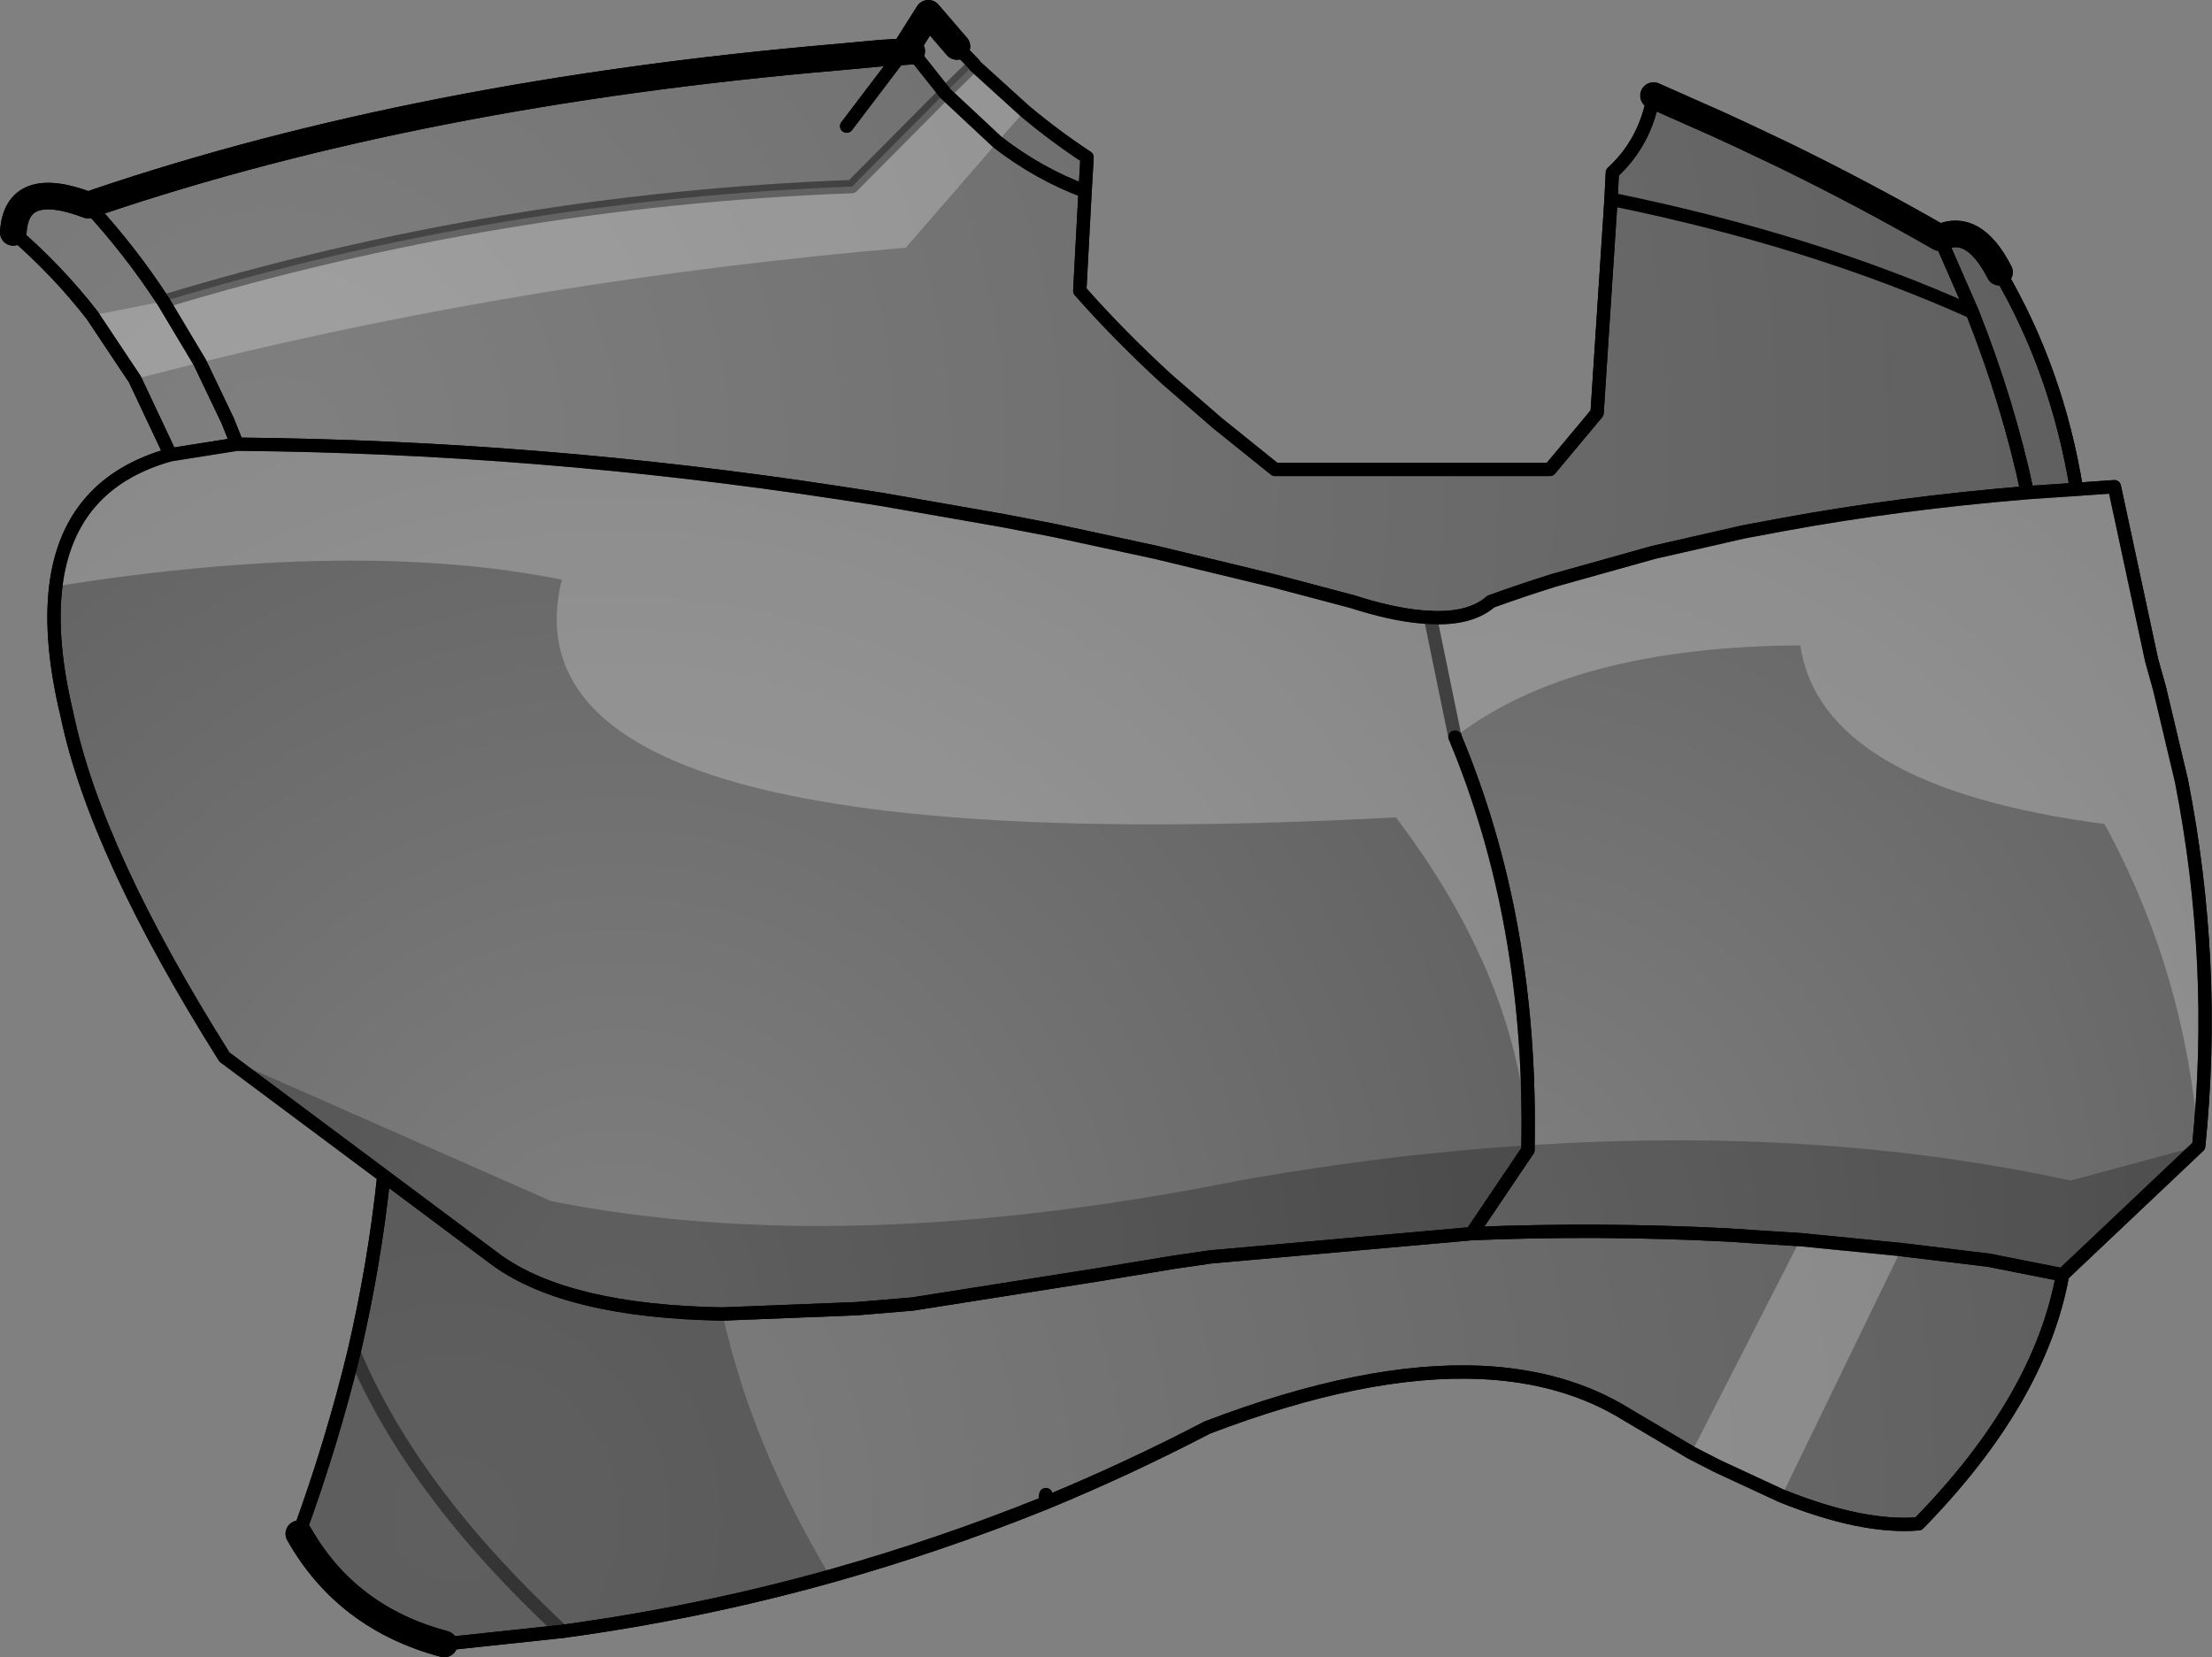 <?xml version="1.0" encoding="UTF-8" standalone="no"?>
<svg xmlns:xlink="http://www.w3.org/1999/xlink" height="124.8px" width="166.55px" xmlns="http://www.w3.org/2000/svg">
  <rect width="100%" height="100%" fill="#808080" stroke="none"/>
  <g transform="matrix(1.0, 0.0, 0.0, 1.0, -127.75, -101.0)">
    <path d="M156.65 189.55 L144.65 180.6 Q134.95 165.2 132.8 154.85 131.45 149.25 131.95 145.15 132.9 137.4 140.55 135.25 L145.6 134.45 Q168.25 134.65 190.85 138.1 L194.1 138.6 203.25 140.2 207.15 140.95 214.8 142.6 223.5 144.7 229.55 146.3 Q232.5 147.25 234.75 147.45 L235.45 147.5 237.3 156.5 Q243.1 170.35 242.8 187.25 L242.8 187.6 238.55 193.9 218.9 195.65 216.15 196.05 210.4 197.0 196.45 199.2 192.25 199.55 182.15 199.95 Q170.5 199.75 165.15 195.9 L156.65 189.55" fill="url(#gradient0)" fill-rule="evenodd" stroke="none"/>
    <path d="M284.1 137.85 L286.95 137.65 289.75 150.7 290.35 152.85 292.0 159.8 Q294.7 173.55 293.3 187.3 L283.05 197.0 277.5 195.9 270.9 195.1 263.3 194.35 260.1 194.15 257.85 194.0 Q248.1 193.5 238.55 193.9 L242.8 187.6 242.8 187.25 Q243.1 170.35 237.3 156.5 L235.45 147.5 Q238.45 147.65 240.0 146.3 242.35 145.45 244.75 144.7 L252.25 142.6 259.05 141.05 262.0 140.5 Q270.7 138.9 280.4 138.1 L284.1 137.85" fill="url(#gradient1)" fill-rule="evenodd" stroke="none"/>
    <path d="M283.05 197.0 Q281.35 206.4 272.2 215.75 268.0 216.1 261.9 213.65 L257.05 211.4 255.1 210.4 250.2 207.5 Q245.6 204.65 239.3 204.35 230.55 203.95 218.65 208.5 212.6 211.65 206.4 214.2 198.45 217.4 190.25 219.7 180.4 222.45 170.1 223.85 L161.2 224.8 Q153.85 222.85 150.25 216.5 152.75 209.65 154.4 202.85 155.95 196.2 156.65 189.55 L165.15 195.9 Q170.5 199.75 182.15 199.95 L192.25 199.55 196.45 199.2 210.4 197.0 216.15 196.05 218.9 195.65 238.55 193.9 Q248.1 193.5 257.85 194.0 L260.1 194.15 263.3 194.35 270.9 195.1 277.5 195.9 283.05 197.0 M206.5 213.55 L206.4 214.2 206.5 213.55" fill="url(#gradient2)" fill-rule="evenodd" stroke="none"/>
    <path d="M209.45 115.4 Q205.95 114.1 202.85 111.7 L199.05 108.15 198.9 108.0 199.05 108.15 202.85 111.7 Q205.95 114.1 209.45 115.4 L209.05 122.9 Q212.05 126.3 215.6 129.55 L219.4 132.85 223.75 136.35 244.45 136.35 248.0 132.1 249.05 116.0 249.15 114.0 Q251.65 111.7 252.25 108.2 L257.1 110.35 259.05 111.25 262.0 112.65 Q268.05 115.6 273.8 118.9 276.35 117.7 278.3 121.5 282.65 128.9 284.1 137.85 L280.4 138.1 Q270.7 138.9 262.0 140.5 L259.05 141.05 252.25 142.6 244.75 144.7 Q242.35 145.45 240.0 146.3 238.45 147.65 235.45 147.5 L234.75 147.45 Q232.5 147.25 229.55 146.3 L223.5 144.7 214.8 142.6 207.15 140.95 203.25 140.2 194.1 138.6 190.85 138.1 Q168.25 134.65 145.6 134.45 L144.9 132.7 142.8 128.3 140.05 123.7 Q137.55 119.85 134.4 116.45 L135.1 116.2 Q159.35 108.0 190.85 105.3 L194.1 105.0 195.75 104.9 196.4 104.85 198.9 108.0 201.1 105.85 201.15 105.95 204.9 109.35 Q207.1 111.2 209.6 112.85 L209.45 115.4 M191.5 110.5 L195.75 104.9 191.5 110.5 M140.55 135.25 L140.35 134.75 137.9 129.55 134.7 124.75 Q132.1 121.4 128.75 118.5 129.0 114.4 134.4 116.45 137.55 119.85 140.05 123.7 L142.8 128.3 144.9 132.7 145.6 134.45 140.55 135.25 M276.25 124.5 Q278.95 131.3 280.4 138.1 278.95 131.3 276.25 124.5 264.25 119.1 249.05 116.0 264.25 119.1 276.25 124.5 L273.8 118.9 276.25 124.5 M198.9 108.0 L191.9 115.05 Q165.3 116.05 140.05 123.7 165.3 116.05 191.9 115.05 L198.9 108.0" fill="url(#gradient3)" fill-rule="evenodd" stroke="none"/>
    <path d="M196.4 104.85 L195.75 104.9 194.1 105.0 190.85 105.3 Q159.35 108.0 135.1 116.2 L134.4 116.45 Q129.0 114.4 128.75 118.5 M252.25 108.2 L257.1 110.35 259.05 111.25 262.0 112.65 Q268.05 115.6 273.8 118.9 276.35 117.7 278.3 121.5 M161.2 224.8 Q153.85 222.85 150.25 216.5 M196.1 104.45 L197.65 102.0 199.8 104.5" fill="none" stroke="#000000" stroke-linecap="round" stroke-linejoin="round" stroke-width="2.0"/>
    <path d="M198.9 108.0 L199.05 108.15 202.85 111.7 Q205.95 114.1 209.45 115.4 L209.6 112.85 Q207.1 111.2 204.9 109.35 L201.15 105.95 201.1 105.85 199.9 104.6 199.8 104.5 M198.9 108.0 L196.4 104.85 196.1 104.45 195.75 104.9 191.5 110.5 M209.45 115.4 L209.05 122.9 Q212.05 126.3 215.6 129.55 L219.4 132.85 223.75 136.35 244.45 136.35 248.0 132.1 249.05 116.0 249.15 114.0 Q251.65 111.7 252.25 108.2 M278.3 121.5 Q282.65 128.9 284.1 137.85 L286.95 137.65 289.75 150.7 290.35 152.85 292.0 159.8 Q294.7 173.55 293.3 187.3 L283.05 197.0 Q281.35 206.4 272.2 215.75 268.0 216.1 261.9 213.65 L257.05 211.4 255.1 210.4 250.2 207.5 Q245.6 204.65 239.3 204.35 230.55 203.95 218.65 208.5 212.6 211.65 206.4 214.2 198.45 217.4 190.25 219.7 180.4 222.45 170.1 223.85 L161.2 224.8 M150.25 216.5 Q152.75 209.65 154.4 202.85 155.95 196.2 156.65 189.55 L144.65 180.6 Q134.95 165.2 132.8 154.85 131.45 149.25 131.95 145.15 132.9 137.4 140.55 135.25 L140.35 134.75 137.9 129.55 134.7 124.75 Q132.1 121.4 128.75 118.5 M145.6 134.45 Q168.25 134.65 190.85 138.1 L194.1 138.6 203.25 140.2 207.15 140.95 214.8 142.6 223.5 144.7 229.55 146.3 Q232.5 147.25 234.75 147.45 L235.45 147.5 Q238.45 147.65 240.0 146.3 242.35 145.45 244.75 144.7 L252.25 142.6 259.05 141.05 262.0 140.5 Q270.7 138.9 280.4 138.1 278.95 131.3 276.25 124.5 L273.8 118.9 M238.55 193.9 L242.8 187.6 242.8 187.25 Q243.1 170.35 237.3 156.5 M156.65 189.55 L165.15 195.9 Q170.5 199.75 182.15 199.95 L192.25 199.55 196.45 199.2 210.4 197.0 216.15 196.05 218.9 195.65 238.55 193.9 Q248.1 193.5 257.85 194.0 L260.1 194.15 263.3 194.35 270.9 195.1 277.5 195.9 283.05 197.0 M280.4 138.1 L284.1 137.85 M145.6 134.45 L144.9 132.7 142.8 128.3 140.05 123.7 Q137.55 119.85 134.4 116.45 M140.55 135.25 L145.6 134.45 M206.4 214.2 L206.5 213.55" fill="none" stroke="#000000" stroke-linecap="round" stroke-linejoin="round" stroke-width="1.0"/>
    <path d="M237.3 156.5 L235.45 147.5" fill="none" stroke="#000000" stroke-linecap="round" stroke-linejoin="round" stroke-width="1.0"/>
    <path d="M201.1 105.85 L198.9 108.0 191.9 115.05 Q165.3 116.05 140.05 123.7 M276.25 124.5 Q264.25 119.1 249.05 116.0" fill="none" stroke="#000000" stroke-linecap="round" stroke-linejoin="round" stroke-opacity="0.251" stroke-width="1.0"/>
    <path d="M154.4 202.85 Q158.8 213.35 170.1 223.85" fill="none" stroke="#000000" stroke-linecap="round" stroke-linejoin="round" stroke-opacity="0.251" stroke-width="1.0"/>
    <path d="M144.65 180.6 L169.25 191.45 Q191.35 195.85 221.05 189.9 232.3 187.9 242.8 187.25 L242.8 187.6 238.55 193.9 242.8 187.6 242.8 187.25 Q264.75 185.8 283.65 189.9 L293.3 187.3 283.05 197.0 277.5 195.9 270.9 195.1 263.3 194.35 260.1 194.15 257.85 194.0 Q248.1 193.5 238.55 193.9 L218.9 195.65 216.15 196.05 210.4 197.0 196.45 199.2 192.25 199.55 182.15 199.95 Q184.35 209.85 190.25 219.7 180.4 222.45 170.1 223.85 L161.2 224.8 Q153.85 222.85 150.25 216.5 152.75 209.65 154.4 202.85 155.95 196.2 156.65 189.55 L144.65 180.6 M154.4 202.85 Q158.8 213.35 170.1 223.85 158.8 213.35 154.4 202.85 M182.15 199.95 Q170.5 199.75 165.15 195.9 L156.65 189.55 165.15 195.9 Q170.5 199.75 182.15 199.95" fill="#000000" fill-opacity="0.251" fill-rule="evenodd" stroke="none"/>
    <path d="M202.85 111.7 L195.95 119.65 Q168.1 122.05 142.8 128.3 L140.05 123.7 142.8 128.3 137.9 129.55 134.7 124.75 140.05 123.7 Q165.3 116.05 191.9 115.05 L198.9 108.0 199.05 108.15 202.85 111.7 199.05 108.15 198.9 108.0 201.1 105.85 201.15 105.95 204.9 109.35 202.85 111.7 M145.6 134.45 Q168.25 134.65 190.85 138.1 L194.1 138.6 203.25 140.2 207.15 140.95 214.8 142.6 223.5 144.7 229.55 146.3 Q232.5 147.25 234.75 147.45 238.3 147.8 240.0 146.3 242.35 145.45 244.75 144.7 L252.25 142.6 259.05 141.05 262.0 140.5 Q270.7 138.9 280.4 138.1 L284.1 137.85 286.95 137.65 289.75 150.7 290.35 152.85 292.0 159.8 Q294.7 173.55 293.3 187.3 292.35 174.3 286.2 163.05 264.9 160.25 263.3 149.6 246.1 149.7 237.3 156.5 243.1 170.35 242.8 187.25 242.2 174.9 232.85 162.55 164.75 166.2 170.05 144.65 154.6 141.55 131.95 145.15 132.9 137.4 140.55 135.25 L145.6 134.45 M261.9 213.65 L257.05 211.4 255.1 210.4 263.3 194.35 270.9 195.1 261.9 213.65" fill="#ffffff" fill-opacity="0.251" fill-rule="evenodd" stroke="none"/>
    <path d="M278.3 121.5 Q276.35 117.7 273.8 118.9 268.05 115.6 262.0 112.65 L259.05 111.25 257.1 110.35 252.25 108.2 M196.4 104.85 L195.75 104.9 194.1 105.0 190.85 105.3 Q159.35 108.0 135.1 116.2 L134.4 116.45 Q129.0 114.4 128.75 118.5 M199.8 104.5 L197.65 102.0 196.1 104.45 M161.2 224.8 Q153.85 222.85 150.25 216.5" fill="none" stroke="#000000" stroke-linecap="round" stroke-linejoin="round" stroke-width="2.0"/>
    <path d="M280.4 138.1 Q278.95 131.3 276.25 124.5 264.25 119.1 249.05 116.0 L248.0 132.1 244.45 136.35 223.75 136.35 219.4 132.85 215.6 129.55 Q212.05 126.3 209.05 122.9 L209.45 115.4 Q205.95 114.1 202.85 111.7 L199.05 108.15 198.9 108.0 196.4 104.85 196.1 104.45 195.75 104.9 191.5 110.5 M142.8 128.3 L144.9 132.7 145.6 134.45 Q168.25 134.65 190.85 138.1 L194.1 138.6 203.25 140.2 207.15 140.95 214.8 142.6 223.5 144.7 229.55 146.3 Q232.5 147.25 234.75 147.45 238.3 147.8 240.0 146.3 242.35 145.45 244.75 144.7 L252.25 142.6 259.05 141.05 262.0 140.5 Q270.7 138.9 280.4 138.1 L284.1 137.85 Q282.65 128.9 278.3 121.5 M273.8 118.9 L276.25 124.5 M140.05 123.7 L142.8 128.3 M137.9 129.55 L140.35 134.75 140.55 135.25 145.6 134.45 M209.45 115.4 L209.6 112.85 Q207.1 111.2 204.9 109.35 L201.15 105.95 201.1 105.85 199.9 104.6 199.8 104.5 M131.95 145.15 Q131.45 149.25 132.8 154.85 134.95 165.2 144.65 180.6 L156.65 189.55 165.15 195.9 Q170.5 199.75 182.15 199.95 L192.25 199.55 196.45 199.2 210.4 197.0 216.15 196.05 218.9 195.65 238.55 193.9 Q248.1 193.5 257.85 194.0 L260.1 194.15 263.3 194.35 270.9 195.1 277.5 195.9 283.05 197.0 Q281.35 206.4 272.2 215.75 268.0 216.1 261.9 213.65 L257.05 211.4 255.1 210.4 250.2 207.5 Q245.6 204.65 239.3 204.35 230.55 203.95 218.65 208.5 212.6 211.65 206.4 214.2 198.45 217.4 190.25 219.7 180.4 222.45 170.1 223.85 L161.2 224.8 M242.8 187.25 Q243.1 170.35 237.3 156.5 M293.3 187.3 Q294.7 173.55 292.0 159.8 L290.35 152.85 289.75 150.7 286.95 137.65 284.1 137.85 M238.55 193.9 L242.8 187.6 242.8 187.25 M293.3 187.3 L283.05 197.0 M150.25 216.5 Q152.75 209.65 154.4 202.85 155.95 196.2 156.65 189.55 M249.05 116.0 L249.15 114.0 Q251.65 111.7 252.25 108.2 M134.4 116.45 Q137.55 119.85 140.05 123.7 M134.7 124.75 L137.9 129.55 M131.95 145.15 Q132.9 137.4 140.55 135.25 M134.7 124.75 Q132.1 121.4 128.75 118.5 M206.4 214.2 L206.5 213.55" fill="none" stroke="#000000" stroke-linecap="round" stroke-linejoin="round" stroke-width="1.0"/>
    <path d="M170.1 223.85 Q158.8 213.35 154.4 202.85" fill="none" stroke="#000000" stroke-linecap="round" stroke-linejoin="round" stroke-opacity="0.251" stroke-width="1.0"/>
    <path d="M198.9 108.0 L191.9 115.05 Q165.3 116.05 140.05 123.7 M201.1 105.85 L198.9 108.0" fill="none" stroke="#000000" stroke-linecap="round" stroke-linejoin="round" stroke-opacity="0.251" stroke-width="1.0"/>
  </g>
  <defs>
    <radialGradient cx="0" cy="0" gradientTransform="matrix(0.098, 0.0, 0.0, 0.098, 174.3, 199.25)" gradientUnits="userSpaceOnUse" id="gradient0" r="819.2" spreadMethod="pad">
      <stop offset="0.0" stop-color="#000000" stop-opacity="0.0"/>
      <stop offset="1.0" stop-color="#000000" stop-opacity="0.251"/>
    </radialGradient>
    <radialGradient cx="0" cy="0" gradientTransform="matrix(0.091, 0.0, 0.0, 0.091, 238.55, 193.9)" gradientUnits="userSpaceOnUse" id="gradient1" r="819.2" spreadMethod="pad">
      <stop offset="0.0" stop-color="#000000" stop-opacity="0.0"/>
      <stop offset="1.0" stop-color="#000000" stop-opacity="0.251"/>
    </radialGradient>
    <radialGradient cx="0" cy="0" gradientTransform="matrix(0.149, 0.0, 0.0, 0.149, 162.0, 215.4)" gradientUnits="userSpaceOnUse" id="gradient2" r="819.2" spreadMethod="pad">
      <stop offset="0.0" stop-color="#000000" stop-opacity="0.0"/>
      <stop offset="1.0" stop-color="#000000" stop-opacity="0.251"/>
    </radialGradient>
    <radialGradient cx="0" cy="0" gradientTransform="matrix(0.162, 0.0, 0.0, 0.162, 148.5, 134.45)" gradientUnits="userSpaceOnUse" id="gradient3" r="819.2" spreadMethod="pad">
      <stop offset="0.0" stop-color="#000000" stop-opacity="0.0"/>
      <stop offset="1.0" stop-color="#000000" stop-opacity="0.251"/>
    </radialGradient>
  </defs>
</svg>
